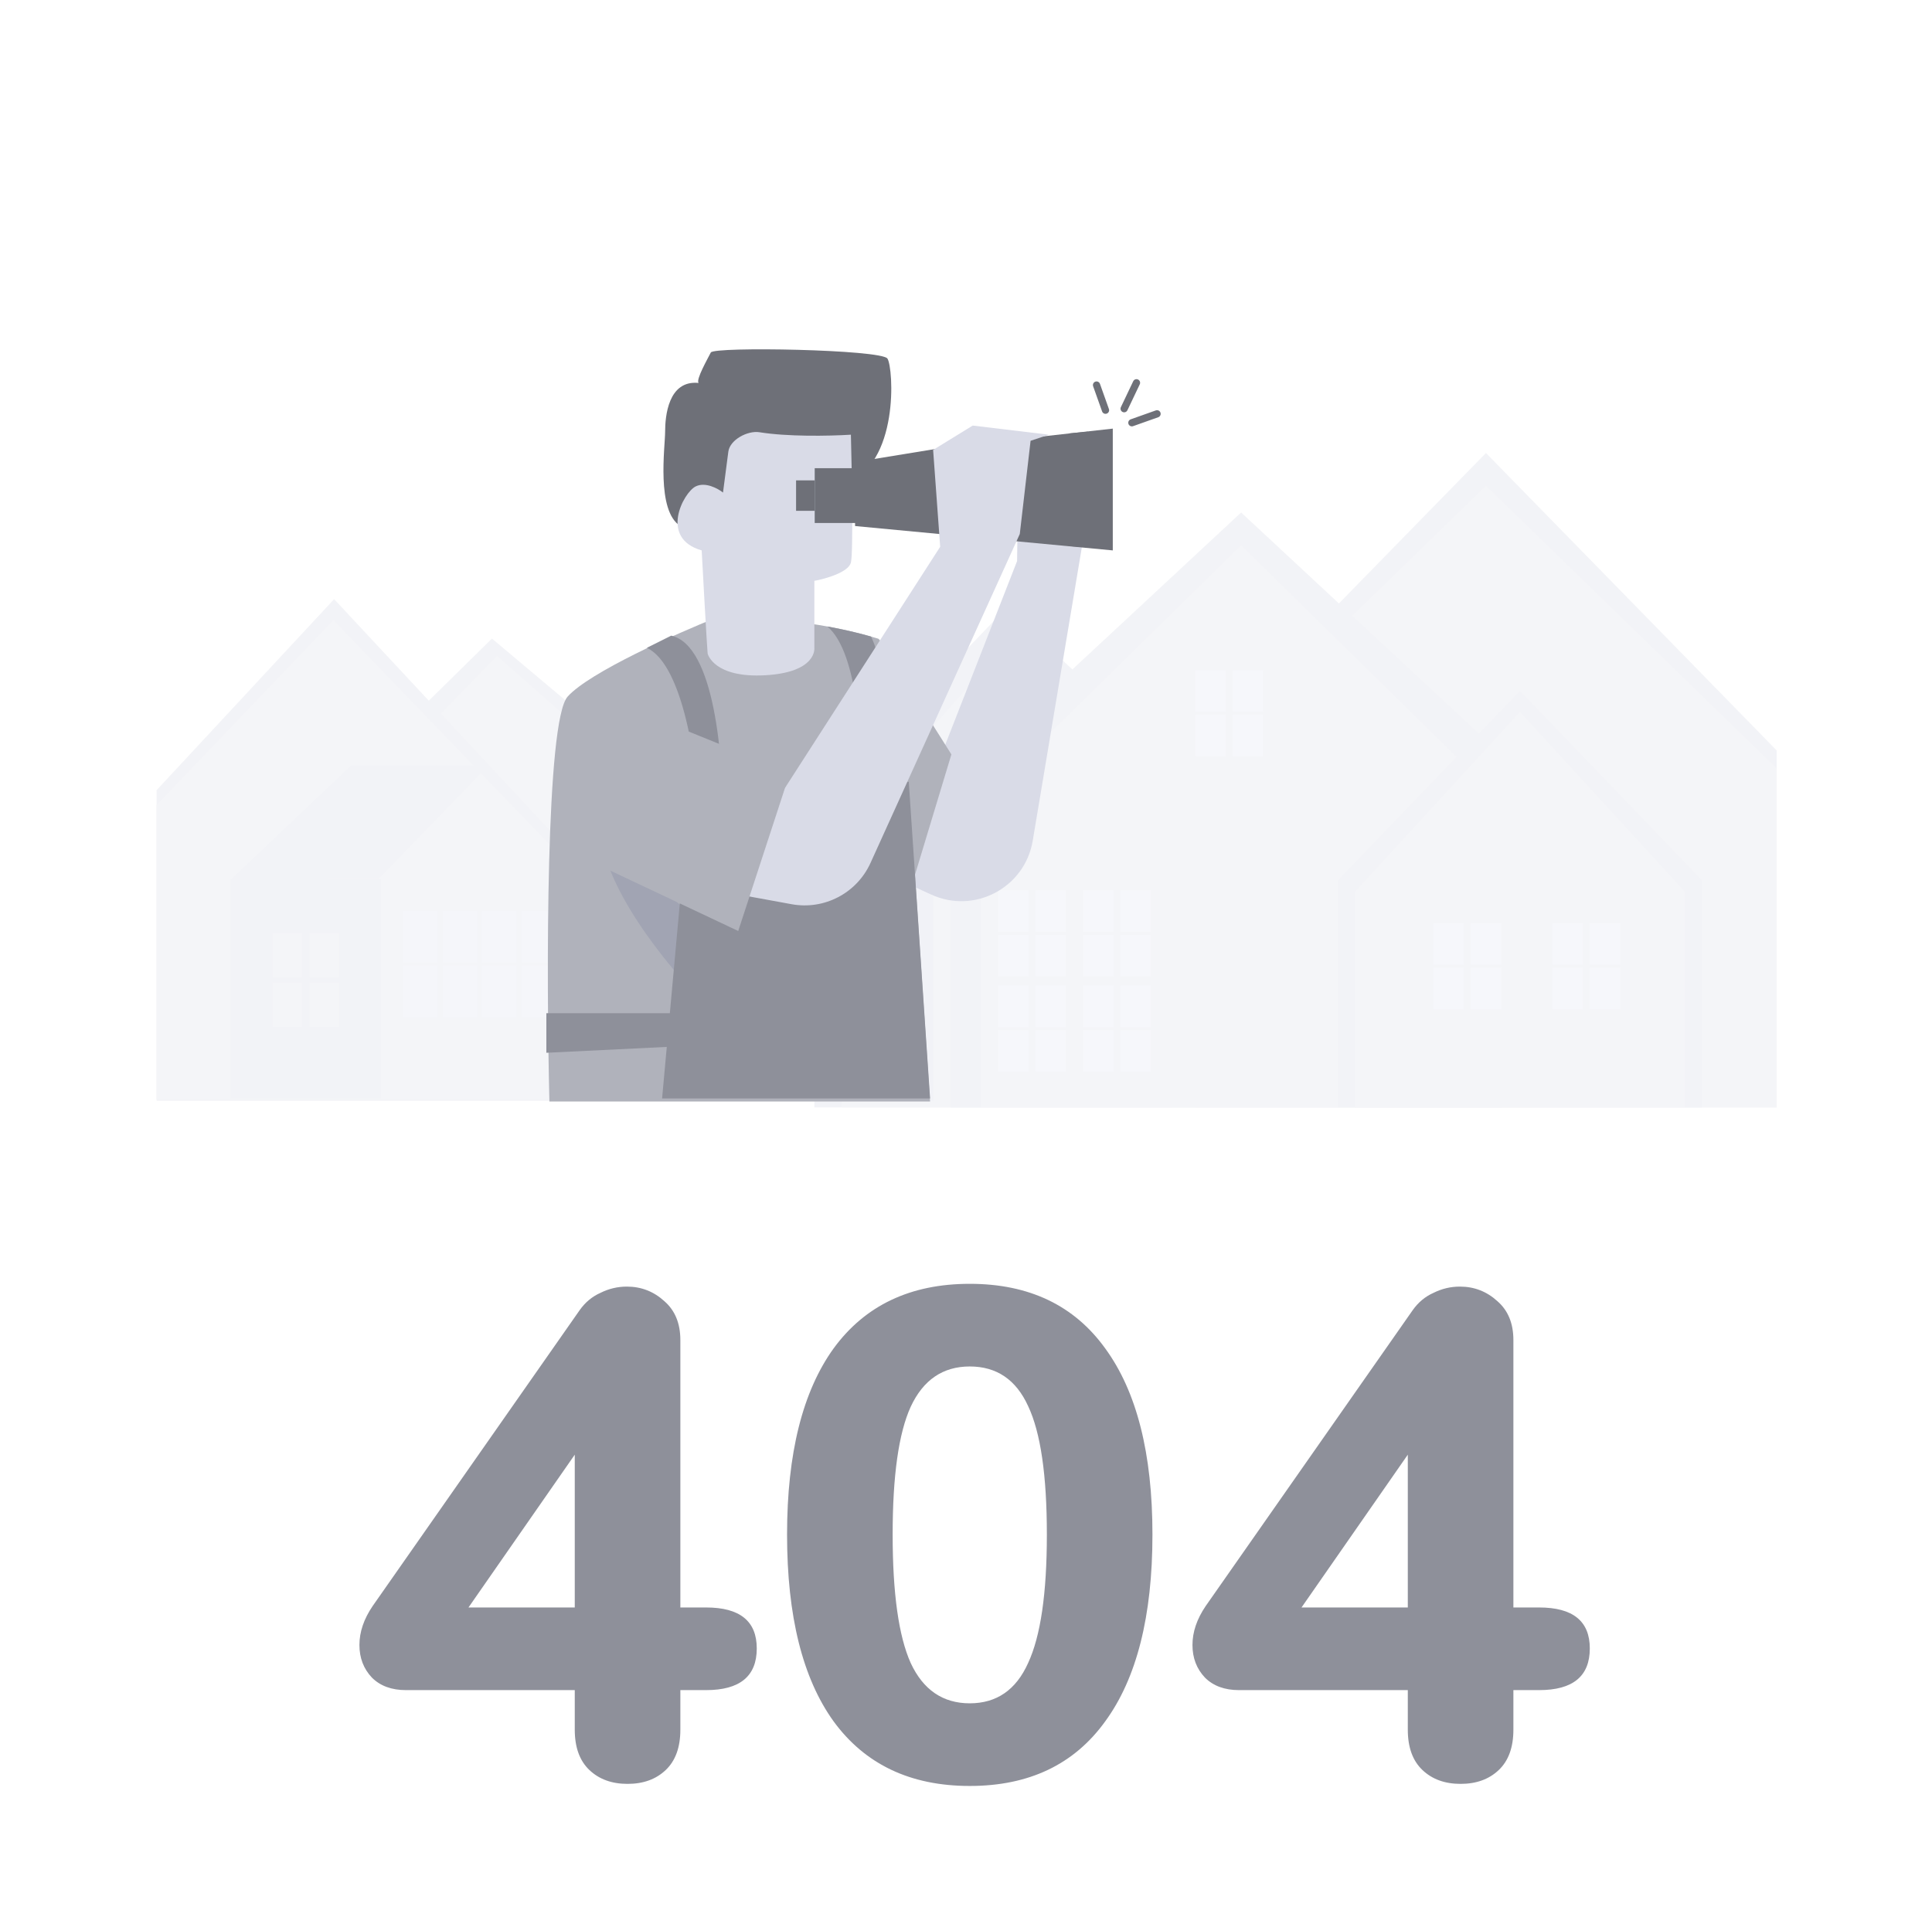 <svg width="267" height="264" viewBox="0 0 267 264" fill="none" xmlns="http://www.w3.org/2000/svg">
<g opacity="0.4">
<g opacity="0.7">
<path d="M57.594 151.994V98.489L67.988 88.266L95.763 111.61V151.994H57.594Z" fill="#D3D5E2"/>
<path d="M59.127 151.994V100.492L68.686 90.651L94.229 113.122V151.994H59.127Z" fill="#D9DBE7"/>
<path d="M21.639 109.224V152.164H88.264V127.968L46.176 82.813L21.639 109.224Z" fill="#D3D5E2"/>
<path d="M21.639 111.269V151.994H88.434V129.672L46.078 85.71L21.639 111.269Z" fill="#D9DBE7"/>
<path d="M52.31 121.493L67.476 105.816H48.562L32.033 121.493H52.31Z" fill="#D2D5E4"/>
<path d="M45.324 121.493L60.319 105.816H48.562L32.033 121.493H45.324Z" fill="#D2D5E4"/>
<path d="M37.997 121.493L53.333 105.816H48.562L32.033 121.493H37.997Z" fill="#D2D5E4"/>
<path d="M52.652 151.824V121.493H31.863V151.824H52.652Z" fill="#D2D4E2"/>
<rect x="37.656" y="128.991" width="4.09" height="6.134" fill="#D9DBE7"/>
<rect x="42.768" y="128.991" width="4.09" height="6.134" fill="#D9DBE7"/>
<path d="M128.989 152.164H95.762V123.879L113.824 112.632L128.989 123.879V152.164Z" fill="#DCDFEF"/>
<rect x="55.719" y="125.923" width="4.771" height="7.157" fill="#DCDFEF"/>
<rect x="55.719" y="133.421" width="4.771" height="7.157" fill="#DCDFEF"/>
<rect x="61.172" y="125.923" width="4.771" height="7.157" fill="#DCDFEF"/>
<rect x="61.172" y="133.421" width="4.771" height="7.157" fill="#DCDFEF"/>
<rect x="66.623" y="125.923" width="4.771" height="7.157" fill="#DCDFEF"/>
<rect x="66.623" y="133.421" width="4.771" height="7.157" fill="#DCDFEF"/>
<rect x="72.076" y="125.923" width="4.771" height="7.157" fill="#DCDFEF"/>
<rect x="72.076" y="133.421" width="4.771" height="7.157" fill="#DCDFEF"/>
<rect x="103.432" y="130.695" width="3.067" height="4.771" fill="#E1E4F2"/>
<rect x="103.432" y="135.806" width="3.067" height="4.771" fill="#E1E4F2"/>
<rect x="107.18" y="130.695" width="3.067" height="4.771" fill="#E1E4F2"/>
<rect x="107.18" y="135.806" width="3.067" height="4.771" fill="#E1E4F2"/>
<rect x="115.357" y="130.695" width="3.067" height="4.771" fill="#E1E4F2"/>
<rect x="115.357" y="135.806" width="3.067" height="4.771" fill="#E1E4F2"/>
<rect x="119.105" y="130.695" width="3.067" height="4.771" fill="#E1E4F2"/>
<rect x="119.105" y="135.806" width="3.067" height="4.771" fill="#E1E4F2"/>
<rect x="37.656" y="135.806" width="4.09" height="6.134" fill="#D9DBE7"/>
<rect x="42.768" y="135.806" width="4.09" height="6.134" fill="#D9DBE7"/>
<path d="M113.654 110.758L95.592 122.004V123.879L113.654 112.803L129.16 123.879L130.012 122.345L113.654 110.758Z" fill="#D3D5E2"/>
</g>
<g opacity="0.7">
<rect x="144.969" y="123.058" width="7.519" height="9.458" fill="#C4C4C4"/>
<rect x="144.969" y="132.926" width="7.519" height="9.458" fill="#C4C4C4"/>
<rect x="154.367" y="123.058" width="7.519" height="9.458" fill="#C4C4C4"/>
<rect x="154.367" y="132.926" width="7.519" height="9.458" fill="#C4C4C4"/>
<rect x="224.391" y="106.199" width="5.639" height="6.579" fill="#C4C4C4"/>
<rect x="224.391" y="113.189" width="5.639" height="6.579" fill="#C4C4C4"/>
<rect x="230.971" y="106.199" width="5.639" height="6.579" fill="#C4C4C4"/>
<rect x="230.971" y="113.189" width="5.639" height="6.579" fill="#C4C4C4"/>
<rect x="224.861" y="128.815" width="5.639" height="6.579" fill="#C4C4C4"/>
<rect x="173.635" y="123.058" width="11.279" height="6.99" fill="#C4C4C4"/>
<rect x="173.635" y="123.058" width="11.279" height="1.234" fill="#828282"/>
<rect x="173.635" y="135.805" width="11.279" height="6.99" fill="#C4C4C4"/>
<rect x="173.635" y="135.805" width="11.279" height="1.234" fill="#828282"/>
<rect x="193.846" y="135.805" width="11.279" height="6.99" fill="#C4C4C4"/>
<rect x="193.846" y="135.805" width="11.279" height="1.234" fill="#828282"/>
<rect x="193.846" y="123.058" width="11.279" height="6.99" fill="#C4C4C4"/>
<rect x="193.846" y="123.058" width="11.279" height="1.234" fill="#828282"/>
<path d="M112.545 111.768L139.097 83.994L165.648 108.89V153.075H112.545V111.768Z" fill="#D3D5E2"/>
<path d="M116.305 114.719L139.097 88.928L161.889 112.046V153.075H116.305V114.719Z" fill="#D9DBE7"/>
<rect x="224.861" y="135.805" width="5.639" height="6.579" fill="#C4C4C4"/>
<rect x="231.441" y="128.815" width="5.639" height="6.579" fill="#C4C4C4"/>
<rect x="231.441" y="135.805" width="5.639" height="6.579" fill="#C4C4C4"/>
<path d="M165.178 103.731L205.358 62.612L245.538 103.731V153.075H165.178V103.731Z" fill="#D3D5E2"/>
<path d="M165.178 106.199L205.358 67.135L245.538 106.199V153.075H165.178V106.199Z" fill="#D9DBE7"/>
<path d="M131.342 108.217L171.522 70.835L211.702 108.217V153.075H131.342V108.217Z" fill="#D3D5E2"/>
<path d="M135.572 110.684L171.523 75.359L207.473 110.684V153.075H135.572V110.684Z" fill="#D9DBE7"/>
<path d="M184.916 121.674L210.058 95.507L235.2 121.674V153.075H184.916V121.674Z" fill="#D3D5E2"/>
<path d="M187.268 123.245L210.06 98.386L232.852 123.245V153.075H187.268V123.245Z" fill="#D9DBE7"/>
<rect x="165.178" y="92.629" width="4.229" height="5.757" fill="#E1E4F2"/>
<rect x="165.178" y="98.797" width="4.229" height="5.757" fill="#E1E4F2"/>
<rect x="170.346" y="92.629" width="4.229" height="5.757" fill="#E1E4F2"/>
<rect x="170.346" y="98.797" width="4.229" height="5.757" fill="#E1E4F2"/>
<rect x="198.074" y="127.581" width="4.229" height="5.757" fill="#E1E4F2"/>
<rect x="198.074" y="133.749" width="4.229" height="5.757" fill="#E1E4F2"/>
<rect x="203.246" y="127.581" width="4.229" height="5.757" fill="#E1E4F2"/>
<rect x="203.246" y="133.749" width="4.229" height="5.757" fill="#E1E4F2"/>
<rect x="137.922" y="123.058" width="4.229" height="5.757" fill="#E1E4F2"/>
<rect x="137.922" y="129.226" width="4.229" height="5.757" fill="#E1E4F2"/>
<rect x="143.092" y="123.058" width="4.229" height="5.757" fill="#E1E4F2"/>
<rect x="143.092" y="129.226" width="4.229" height="5.757" fill="#E1E4F2"/>
<rect x="137.922" y="136.216" width="4.229" height="5.757" fill="#E1E4F2"/>
<rect x="137.922" y="142.384" width="4.229" height="5.757" fill="#E1E4F2"/>
<rect x="143.092" y="136.216" width="4.229" height="5.757" fill="#E1E4F2"/>
<rect x="143.092" y="142.384" width="4.229" height="5.757" fill="#E1E4F2"/>
<rect x="149.67" y="136.216" width="4.229" height="5.757" fill="#E1E4F2"/>
<rect x="149.67" y="142.384" width="4.229" height="5.757" fill="#E1E4F2"/>
<rect x="154.838" y="136.216" width="4.229" height="5.757" fill="#E1E4F2"/>
<rect x="154.838" y="142.384" width="4.229" height="5.757" fill="#E1E4F2"/>
<rect x="149.67" y="123.058" width="4.229" height="5.757" fill="#E1E4F2"/>
<rect x="149.67" y="129.226" width="4.229" height="5.757" fill="#E1E4F2"/>
<rect x="154.838" y="123.058" width="4.229" height="5.757" fill="#E1E4F2"/>
<rect x="154.838" y="129.226" width="4.229" height="5.757" fill="#E1E4F2"/>
<rect x="214.525" y="127.581" width="4.229" height="5.757" fill="#E1E4F2"/>
<rect x="214.525" y="133.749" width="4.229" height="5.757" fill="#E1E4F2"/>
<rect x="219.691" y="127.581" width="4.229" height="5.757" fill="#E1E4F2"/>
<rect x="219.691" y="133.749" width="4.229" height="5.757" fill="#E1E4F2"/>
</g>
</g>
<path d="M128.682 123.648L116.752 118.165L121.916 110.244L127.525 110.89L140.562 77.55L140.741 62.9L153.477 60.795L149.579 75.237L142.721 116.212C141.633 122.71 134.668 126.399 128.682 123.648Z" fill="#D9DBE7"/>
<path d="M131.482 104.277L121.381 88.284L126.01 122.374L131.482 104.277Z" fill="#B0B2BB"/>
<path d="M122.643 49.565C123.484 50.828 124.326 64.295 116.751 66.82C110.297 69.486 96.717 74.396 94.024 72.712C90.657 70.608 91.919 61.77 91.919 59.666C91.919 57.561 92.341 52.511 96.549 52.932C96.128 52.511 97.812 49.565 98.233 48.723C98.654 47.882 121.801 48.302 122.643 49.565Z" fill="#6E7078"/>
<path d="M99.074 85.338C102.861 85.198 112.625 85.591 121.379 88.284L123.484 90.388L128.534 98.385L126.43 120.69L128.534 152.255H75.926C75.505 135 75.421 99.647 78.452 96.28C81.482 92.913 93.462 87.583 99.074 85.338Z" fill="#B0B2BB"/>
<path d="M99.916 112.694C99.916 105.118 98.822 89.21 92.761 87.863L89.394 89.547C94.445 91.903 96.409 105.96 96.549 112.694H99.916Z" fill="#8E909A"/>
<path fill-rule="evenodd" clip-rule="evenodd" d="M120.38 87.987C123 93.48 122.698 104.325 122.183 110.157L118.829 109.86C119.263 103.429 118.622 90.168 114.338 86.594C116.336 86.957 118.377 87.414 120.38 87.987Z" fill="#8E909A"/>
<path d="M98.233 139.629C93.603 135.14 84.092 124.057 83.082 115.64L101.6 131.633L98.233 139.629Z" fill="#A1A4B3"/>
<path d="M121.802 108.065L95.288 110.169L91.5 151.834H128.536L125.59 108.065H121.802Z" fill="#8E909A"/>
<path d="M99.918 68.083L100.655 62.431C100.87 60.785 103.321 59.483 104.959 59.746C108.81 60.366 114.413 60.279 117.594 60.086C117.734 65.417 117.93 76.416 117.594 77.763C117.257 79.109 114.087 80.007 112.543 80.288V89.547C112.543 89.547 112.964 92.913 105.81 93.334C98.655 93.755 97.813 90.388 97.813 90.388C97.813 90.809 97.645 88.537 96.972 76.079C91.08 74.396 94.447 68.083 96.13 67.241C97.477 66.568 99.216 67.522 99.918 68.083Z" fill="#D9DBE7"/>
<path d="M92.761 140.05H75.506V145.521L92.761 144.679V140.05Z" fill="#8E909A"/>
<path d="M155.356 56.493L157.061 52.91" stroke="#6E7078" stroke-linecap="round"/>
<path d="M156.424 58.434L159.902 57.2" stroke="#6E7078" stroke-linecap="round"/>
<path d="M152.779 56.701L151.541 53.224" stroke="#6E7078" stroke-linecap="round"/>
<path d="M153.786 59.245L131.043 61.77L118.17 63.874V72.712L153.786 76.079V59.245Z" fill="#6E7078"/>
<path d="M112.592 64.716H118.599V72.291H112.592V64.716Z" fill="#6E7078"/>
<path d="M112.592 66.399H110.017V70.608H112.592V66.399Z" fill="#6E7078"/>
<path d="M147.779 75.485V59.906L150.354 59.666V75.658L147.779 75.485Z" fill="#6E7078"/>
<path d="M109.396 124.984L103.16 123.842L102.867 108.273L108.477 108.918L129.931 75.579L128.957 62.191L134.428 58.824L144.95 60.086L142.425 60.928L140.933 73.813L120.303 119.279C118.407 123.458 113.91 125.81 109.396 124.984Z" fill="#D9DBE7"/>
<path d="M109.176 106.802L81.188 95.439L81.188 118.852L102.022 128.687L109.176 106.802Z" fill="#B0B2BB"/>
<path d="M97.576 222.192C102.248 222.192 104.584 224.08 104.584 227.856C104.584 231.696 102.248 233.616 97.576 233.616H94.024V239.088C94.024 241.52 93.352 243.376 92.008 244.656C90.664 245.936 88.904 246.576 86.728 246.576C84.552 246.576 82.792 245.936 81.448 244.656C80.104 243.376 79.432 241.52 79.432 239.088V233.616H56.104C54.12 233.616 52.552 233.04 51.4 231.888C50.248 230.672 49.672 229.168 49.672 227.376C49.672 225.584 50.28 223.792 51.496 222L80.104 181.104C80.872 180.016 81.832 179.216 82.984 178.704C84.136 178.128 85.352 177.84 86.632 177.84C88.616 177.84 90.344 178.512 91.816 179.856C93.288 181.136 94.024 182.928 94.024 185.232V222.192H97.576ZM79.432 222.192V201.072L64.744 222.192H79.432ZM134.019 246.864C125.827 246.864 119.555 243.888 115.203 237.936C110.915 231.984 108.771 223.376 108.771 212.112C108.771 200.912 110.915 192.336 115.203 186.384C119.555 180.432 125.827 177.456 134.019 177.456C142.211 177.456 148.451 180.432 152.739 186.384C157.091 192.336 159.267 200.912 159.267 212.112C159.267 223.376 157.091 231.984 152.739 237.936C148.451 243.888 142.211 246.864 134.019 246.864ZM134.019 235.44C137.731 235.44 140.419 233.584 142.083 229.872C143.811 226.16 144.675 220.24 144.675 212.112C144.675 203.92 143.811 198 142.083 194.352C140.419 190.704 137.731 188.88 134.019 188.88C130.307 188.88 127.587 190.736 125.859 194.448C124.195 198.096 123.363 203.984 123.363 212.112C123.363 220.24 124.195 226.16 125.859 229.872C127.587 233.584 130.307 235.44 134.019 235.44ZM212.701 222.192C217.373 222.192 219.709 224.08 219.709 227.856C219.709 231.696 217.373 233.616 212.701 233.616H209.149V239.088C209.149 241.52 208.477 243.376 207.133 244.656C205.789 245.936 204.029 246.576 201.853 246.576C199.677 246.576 197.917 245.936 196.573 244.656C195.229 243.376 194.557 241.52 194.557 239.088V233.616H171.229C169.245 233.616 167.677 233.04 166.525 231.888C165.373 230.672 164.797 229.168 164.797 227.376C164.797 225.584 165.405 223.792 166.621 222L195.229 181.104C195.997 180.016 196.957 179.216 198.109 178.704C199.261 178.128 200.477 177.84 201.757 177.84C203.741 177.84 205.469 178.512 206.941 179.856C208.413 181.136 209.149 182.928 209.149 185.232V222.192H212.701ZM194.557 222.192V201.072L179.869 222.192H194.557Z" fill="#8E909A"/>
</svg>
